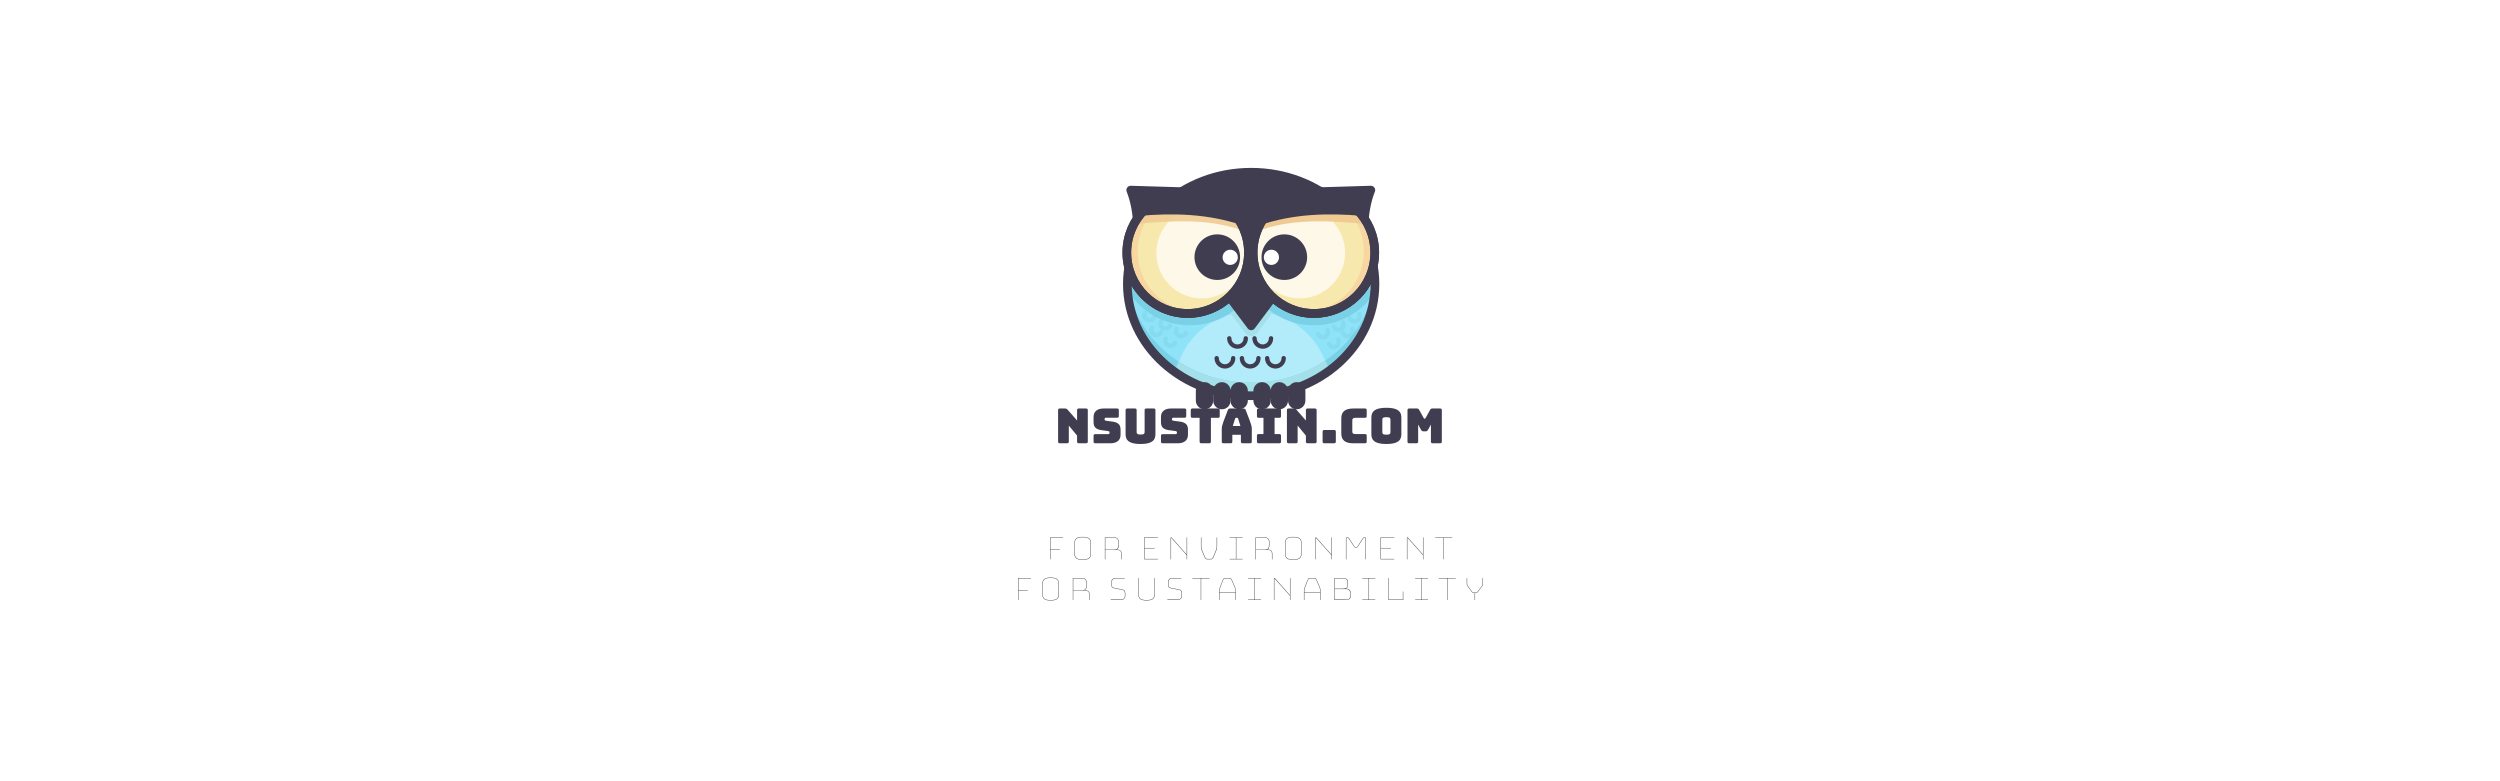 <?xml version="1.0" encoding="utf-8"?>
<svg viewBox="0 0 1920 600" style="enable-background:new 0 0 1000 1000;" xmlns="http://www.w3.org/2000/svg">
  <defs>
    <style type="text/css">
	.st0{opacity:0.7;fill:#FFFFFF;}
	.st1{fill:#413D51;}
	.st2{fill:#8FE3F9;}
	.st3{fill:#B2EBF9;}
	.st4{fill:#A4E0EA;}
	.st5{fill:#7AD1E5;}
	.st6{fill:none;stroke:#413D51;stroke-width:16;stroke-linecap:round;stroke-linejoin:round;stroke-miterlimit:10;}
	.st7{fill:#F7E8AD;}
	.st8{fill:#F7D6A1;}
	.st9{fill:#EFCA92;}
	.st10{fill:#FFFFFF;}
	.st11{opacity:0.89;fill:#EFCA92;}
	.st12{fill:none;stroke:#413D51;stroke-width:8;stroke-linecap:round;stroke-linejoin:round;stroke-miterlimit:10;}
	.st13{opacity:0.31;fill:none;stroke:#72C8D6;stroke-width:8;stroke-linecap:round;stroke-linejoin:round;stroke-miterlimit:10;}
</style>
  </defs>
  <rect class="st0" width="1920" height="600" style="opacity: 1;"/>
  <g transform="matrix(0.417, 0, 0, 0.417, 751.639, 14.811)" style="">
    <ellipse id="XMLID_2_" class="st2" cx="501.8" cy="487.5" rx="228" ry="205.8"/>
    <ellipse id="XMLID_188_" class="st2" cx="501.8" cy="487.5" rx="228" ry="205.8"/>
    <path id="XMLID_193_" class="st3" d="M507.8,689.3c52.1,0,100.1-15.3,138.5-41l-10.5-24.7c-22-51.9-74.2-85.8-132.1-85.8l0,0 c-57.9,0-110.1,33.9-132.1,85.8l-8.6,20.4C402.3,672.3,452.8,689.3,507.8,689.3z"/>
    <path id="XMLID_189_" class="st4" d="M501.7,470.3l-43.6,64l32.9,43.8c5.4,7.2,16.3,7.2,21.7,0l32.6-43.8L501.7,470.3z"/>
    <path id="XMLID_192_" class="st5" d="M501.8,669.3c-121.5,0-220.7-85.7-227.6-193.8c-0.3,4-0.4,8-0.4,12 c0,113.6,102.1,205.8,228,205.8s228-92.1,228-205.8c0-4-0.1-8-0.4-12C722.5,583.6,623.2,669.3,501.8,669.3z"/>
    <path id="XMLID_76_" class="st4" d="M638.6,628.1c-38.1,25.8-85.5,41.2-136.8,41.2c-50,0-96.2-14.5-133.7-39.1l-5,12.3 c39.4,29.2,89.8,46.8,144.8,46.8c49.7,0,95.7-14.4,133.2-38.8c1.8-1.2,3.5-2.5,5.3-3.8L638.6,628.1z"/>
    <path id="XMLID_186_" class="st5" d="M268.2,488.2c6.4,13.1,15,25.3,25.8,36.2c52.3,52.3,137.2,52.3,189.5,0 c43.8-43.8,50.9-110.3,21.5-161.5"/>
    <path id="XMLID_185_" class="st5" d="M729,503.8c-24,36.1-65,59.8-111.6,59.8c-74,0-134-60-134-134c0-33,11.9-63.2,31.7-86.6"/>
    <ellipse id="XMLID_75_" class="st6" cx="501.8" cy="487.5" rx="228" ry="205.8"/>
    <polygon id="XMLID_74_" class="st1" points="501.7,442.3 458.1,506.3 501.9,564.6 545.4,506.3 &#9;"/>
    <polygon id="XMLID_73_" class="st6" points="501.7,442.3 458.1,506.3 501.9,564.6 545.4,506.3 &#9;"/>
    <path id="XMLID_72_" class="st1" d="M600.7,303.9c-30-14-64.1-21.9-100-21.9s-70,7.9-100,21.9v140.1h200V303.9z"/>
    <g id="XMLID_58_">
      <path id="XMLID_71_" class="st1" d="M613.5,317.9l108.7-3.3c-15.7,39.3-17.8,98.4-4.1,163c-17.4,36.8-54.4,62.9-97.9,64.2l0,0 c-61.8,1.9-113.5-46.7-115.3-108.6l0,0C503,371.4,551.6,319.8,613.5,317.9z"/>
      <path id="XMLID_70_" class="st6" d="M613.5,317.9l108.7-3.3c-15.7,39.3-17.8,98.4-4.1,163c-17.4,36.8-54.4,62.9-97.9,64.2l0,0 c-61.8,1.9-113.5-46.7-115.3-108.6l0,0C503,371.4,551.6,319.8,613.5,317.9z"/>
      <circle id="XMLID_69_" class="st7" cx="617.4" cy="429.7" r="112"/>
      <circle id="XMLID_5_" class="st7" cx="617.4" cy="429.7" r="112"/>
      <path id="XMLID_86_" class="st8" d="M696.6,350.5c-21.5-21.5-49.7-32.4-77.9-32.8c21.2,4.1,41.5,14.3,57.9,30.8 c43.7,43.7,43.7,114.6,0,158.4c-22.2,22.2-51.4,33.1-80.4,32.8c35.3,6.8,73.1-3.5,100.4-30.8C740.3,465.1,740.3,394.2,696.6,350.5 z"/>
      <ellipse id="XMLID_3_" transform="matrix(0.707 -0.707 0.707 0.707 -130.825 543.544)" class="st0" cx="590.7" cy="429.7" rx="84" ry="84.6"/>
      <path id="XMLID_12_" class="st9" d="M711.4,376.6c-3.1-4-9.1-15-12.8-18.7c-44-43.4-114.9-43-158.3,1.1 c-8.6,8.7-15.5,18.5-20.6,29C581.4,366.3,649,371.5,711.4,376.6z"/>
      <circle id="XMLID_68_" class="st6" cx="617.4" cy="429.7" r="112"/>
      <circle id="XMLID_67_" class="st6" cx="617.4" cy="429.7" r="112"/>
      <path id="XMLID_66_" class="st1" d="M706.7,362.1c-3.1-4-6.4-7.9-10.1-11.6c-43.7-43.7-114.6-43.7-158.4,0 c-8.7,8.7-15.6,18.4-20.8,28.8C579.4,358.1,644.3,356.5,706.7,362.1z"/>
      <circle id="XMLID_57_" class="st1" cx="562.9" cy="438.1" r="42"/>
      <circle id="XMLID_56_" class="st10" cx="539.1" cy="438.4" r="14"/>
    </g>
    <g id="XMLID_26_">
      <path id="XMLID_89_" class="st1" d="M388.8,317.9L280,314.6c15.7,39.3,17.8,98.4,4.1,163c17.4,36.8,54.4,62.9,97.9,64.2l0,0 c61.8,1.9,113.5-46.7,115.3-108.6l0,0C499.2,371.4,450.6,319.8,388.8,317.9z"/>
      <path id="XMLID_88_" class="st6" d="M388.8,317.9L280,314.6c15.7,39.3,17.8,98.4,4.1,163c17.4,36.8,54.4,62.9,97.9,64.2l0,0 c61.8,1.9,113.5-46.7,115.3-108.6l0,0C499.2,371.4,450.6,319.8,388.8,317.9z"/>
      <circle id="XMLID_87_" class="st7" cx="384.8" cy="429.7" r="112"/>
      <circle id="XMLID_84_" class="st7" cx="384.8" cy="429.7" r="112"/>
      <path id="XMLID_65_" class="st8" d="M305.6,350.5c21.5-21.5,49.7-32.4,77.9-32.8c-21.2,4.1-41.5,14.3-57.9,30.8 c-43.7,43.7-43.7,114.6,0,158.4c22.2,22.2,51.4,33.1,80.4,32.8c-35.3,6.8-73.1-3.5-100.4-30.8 C261.9,465.1,261.9,394.2,305.6,350.5z"/>
      <ellipse id="XMLID_64_" transform="matrix(0.707 -0.707 0.707 0.707 -183.302 416.852)" class="st0" cx="411.5" cy="429.7" rx="84.6" ry="84"/>
      <path id="XMLID_63_" class="st11" d="M290.9,376.6c3.1-4,9.1-15,12.8-18.7c44-43.4,114.9-43,158.3,1.1c8.6,8.7,15.5,18.5,20.6,29 C420.8,366.3,353.2,371.5,290.9,376.6z"/>
      <circle id="XMLID_62_" class="st6" cx="384.8" cy="429.7" r="112"/>
      <circle id="XMLID_61_" class="st6" cx="384.8" cy="429.7" r="112"/>
      <path id="XMLID_60_" class="st1" d="M295.6,362.1c3.1-4,6.4-7.9,10.1-11.6c43.7-43.7,114.6-43.7,158.4,0 c8.7,8.7,15.6,18.4,20.8,28.8C422.9,358.1,357.9,356.5,295.6,362.1z"/>
      <circle id="XMLID_59_" class="st1" cx="439.4" cy="438.1" r="42"/>
      <circle id="XMLID_37_" class="st10" cx="463.2" cy="438.4" r="14"/>
    </g>
    <path id="XMLID_19_" class="st1" d="M447.9,718.3L447.9,718.3c-8.8,0-16-7.2-16-16v-18c0-8.8,7.2-16,16-16h0c8.8,0,16,7.2,16,16v18 C463.9,711.1,456.8,718.3,447.9,718.3z"/>
    <path id="XMLID_17_" class="st1" d="M415.9,718.3L415.9,718.3c-8.8,0-16-7.2-16-16v-18c0-8.8,7.2-16,16-16h0c8.8,0,16,7.2,16,16v18 C431.9,711.1,424.8,718.3,415.9,718.3z"/>
    <path id="XMLID_16_" class="st1" d="M479.7,718.3L479.7,718.3c-8.8,0-16-7.2-16-16v-18c0-8.8,7.2-16,16-16h0c8.8,0,16,7.2,16,16v18 C495.7,711.1,488.5,718.3,479.7,718.3z"/>
    <path id="XMLID_15_" class="st1" d="M521.9,718.3L521.9,718.3c-8.8,0-16-7.2-16-16v-18c0-8.8,7.2-16,16-16h0c8.8,0,16,7.2,16,16v18 C537.9,711.1,530.7,718.3,521.9,718.3z"/>
    <path id="XMLID_14_" class="st1" d="M553.7,718.3L553.7,718.3c-8.8,0-16-7.2-16-16v-18c0-8.8,7.2-16,16-16h0c8.8,0,16,7.2,16,16v18 C569.7,711.1,562.5,718.3,553.7,718.3z"/>
    <path id="XMLID_13_" class="st1" d="M585.7,718.3L585.7,718.3c-8.8,0-16-7.2-16-16v-18c0-8.8,7.2-16,16-16h0c8.8,0,16,7.2,16,16v18 C601.7,711.1,594.5,718.3,585.7,718.3z"/>
    <path id="XMLID_11_" class="st12" d="M491.9,587.6c0,8.4-6.8,15.2-15.2,15.2c-8.4,0-15.2-6.8-15.2-15.2"/>
    <path id="XMLID_9_" class="st12" d="M538.4,587.6c0,8.4-6.8,15.2-15.2,15.2c-8.4,0-15.2-6.8-15.2-15.2"/>
    <path id="XMLID_10_" class="st13" d="M323,548.8c-2.2,4.7-7.7,6.8-12.5,4.6s-6.8-7.7-4.6-12.5"/>
    <path id="XMLID_1_" class="st13" d="M352.8,564.3c-2.2,4.7-7.7,6.8-12.5,4.6c-4.7-2.2-6.8-7.7-4.6-12.5"/>
    <path id="XMLID_78_" class="st13" d="M335.5,576.2c-2.2,4.7-7.7,6.8-12.5,4.6c-4.7-2.2-6.8-7.7-4.6-12.5"/>
    <path id="XMLID_77_" class="st13" d="M361.7,596.1c-2.2,4.7-7.7,6.8-12.5,4.6c-4.7-2.2-6.8-7.7-4.6-12.5"/>
    <path id="XMLID_79_" class="st13" d="M381.7,578.1c-2.2,4.7-7.7,6.8-12.5,4.6c-4.7-2.2-6.8-7.7-4.6-12.5"/>
    <path id="XMLID_85_" class="st13" d="M683.7,550.8c2.2,4.7,7.7,6.8,12.5,4.6s6.8-7.7,4.6-12.5"/>
    <path id="XMLID_83_" class="st13" d="M654,566.3c2.2,4.7,7.7,6.8,12.5,4.6c4.7-2.2,6.8-7.7,4.6-12.5"/>
    <path id="XMLID_82_" class="st13" d="M671.2,578.2c2.2,4.7,7.7,6.8,12.5,4.6c4.7-2.2,6.8-7.7,4.6-12.5"/>
    <path id="XMLID_81_" class="st13" d="M645.1,598.1c2.2,4.7,7.7,6.8,12.5,4.6c4.7-2.2,6.8-7.7,4.6-12.5"/>
    <path id="XMLID_80_" class="st13" d="M625.1,580.1c2.2,4.7,7.7,6.8,12.5,4.6c4.7-2.2,6.8-7.7,4.6-12.5"/>
    <path id="XMLID_8_" class="st12" d="M468.7,624.1c0,8.4-6.8,15.2-15.2,15.2c-8.4,0-15.2-6.8-15.2-15.2"/>
    <path id="XMLID_7_" class="st12" d="M515.2,624.1c0,8.4-6.8,15.2-15.2,15.2s-15.2-6.8-15.2-15.2"/>
    <path id="XMLID_6_" class="st12" d="M561.7,624.1c0,8.4-6.8,15.2-15.2,15.2c-8.4,0-15.2-6.8-15.2-15.2"/>
  </g>
  <path d="M 819.517 340.436 L 813.952 340.436 Q 813.247 340.436 812.931 340.121 Q 812.616 339.805 812.616 339.1 L 812.616 315.06 Q 812.616 314.355 812.931 314.039 Q 813.247 313.724 813.952 313.724 L 817.81 313.724 Q 818.515 313.724 819.016 313.947 Q 819.517 314.169 819.999 314.726 L 827.196 322.962 L 827.196 315.06 Q 827.196 314.355 827.512 314.039 Q 827.827 313.724 828.532 313.724 L 834.097 313.724 Q 834.802 313.724 835.117 314.039 Q 835.432 314.355 835.432 315.06 L 835.432 339.1 Q 835.432 339.805 835.117 340.121 Q 834.802 340.436 834.097 340.436 L 828.532 340.436 Q 827.827 340.436 827.512 340.121 Q 827.196 339.805 827.196 339.1 L 827.196 334.537 L 820.852 326.857 L 820.852 339.1 Q 820.852 339.805 820.537 340.121 Q 820.221 340.436 819.517 340.436 Z" style="fill: rgb(65, 61, 81); white-space: pre;"/>
  <path d="M 852.914 340.436 L 841.19 340.436 Q 840.485 340.436 840.17 340.121 Q 839.854 339.805 839.854 339.1 L 839.854 334.76 Q 839.854 334.055 840.17 333.739 Q 840.485 333.424 841.19 333.424 L 851.17 333.424 Q 851.652 333.424 851.893 333.109 Q 852.134 332.793 852.134 332.348 Q 852.134 331.718 851.893 331.421 Q 851.652 331.124 851.17 331.087 L 845.605 330.308 Q 843.008 329.937 841.431 328.601 Q 839.854 327.266 839.854 324.149 L 839.854 320.254 Q 839.854 317.1 841.895 315.412 Q 843.935 313.724 847.534 313.724 L 857.922 313.724 Q 858.627 313.724 858.942 314.039 Q 859.258 314.355 859.258 315.06 L 859.258 319.475 Q 859.258 320.179 858.942 320.495 Q 858.627 320.81 857.922 320.81 L 849.278 320.81 Q 848.795 320.81 848.536 321.125 Q 848.276 321.441 848.276 321.923 Q 848.276 322.405 848.536 322.739 Q 848.795 323.073 849.278 323.11 L 854.806 323.852 Q 857.403 324.223 858.998 325.559 Q 860.593 326.895 860.593 330.011 L 860.593 333.906 Q 860.593 337.06 858.534 338.748 Q 856.475 340.436 852.914 340.436 Z" style="fill: rgb(65, 61, 81); white-space: pre;"/>
  <path d="M 887.374 333.424 Q 887.374 335.131 886.873 336.522 Q 886.372 337.913 885.092 338.896 Q 883.812 339.88 881.586 340.436 Q 879.36 340.993 875.91 340.993 Q 872.46 340.993 870.234 340.436 Q 868.008 339.88 866.728 338.896 Q 865.448 337.913 864.947 336.522 Q 864.446 335.131 864.446 333.424 L 864.446 315.06 Q 864.446 314.355 864.761 314.039 Q 865.077 313.724 865.782 313.724 L 871.606 313.724 Q 872.311 313.724 872.627 314.039 Q 872.942 314.355 872.942 315.06 L 872.942 331.977 Q 872.942 332.719 873.498 333.22 Q 874.055 333.721 875.984 333.721 Q 877.95 333.721 878.507 333.22 Q 879.063 332.719 879.063 331.977 L 879.063 315.06 Q 879.063 314.355 879.379 314.039 Q 879.694 313.724 880.399 313.724 L 886.038 313.724 Q 886.743 313.724 887.059 314.039 Q 887.374 314.355 887.374 315.06 Z" style="fill: rgb(65, 61, 81); white-space: pre;"/>
  <path d="M 904.679 340.436 L 892.956 340.436 Q 892.251 340.436 891.935 340.121 Q 891.62 339.805 891.62 339.1 L 891.62 334.76 Q 891.62 334.055 891.935 333.739 Q 892.251 333.424 892.956 333.424 L 902.936 333.424 Q 903.418 333.424 903.659 333.109 Q 903.9 332.793 903.9 332.348 Q 903.9 331.718 903.659 331.421 Q 903.418 331.124 902.936 331.087 L 897.371 330.308 Q 894.774 329.937 893.197 328.601 Q 891.62 327.266 891.62 324.149 L 891.62 320.254 Q 891.62 317.1 893.661 315.412 Q 895.701 313.724 899.3 313.724 L 909.688 313.724 Q 910.393 313.724 910.708 314.039 Q 911.023 314.355 911.023 315.06 L 911.023 319.475 Q 911.023 320.179 910.708 320.495 Q 910.393 320.81 909.688 320.81 L 901.043 320.81 Q 900.561 320.81 900.301 321.125 Q 900.042 321.441 900.042 321.923 Q 900.042 322.405 900.301 322.739 Q 900.561 323.073 901.043 323.11 L 906.571 323.852 Q 909.168 324.223 910.764 325.559 Q 912.359 326.895 912.359 330.011 L 912.359 333.906 Q 912.359 337.06 910.3 338.748 Q 908.241 340.436 904.679 340.436 Z" style="fill: rgb(65, 61, 81); white-space: pre;"/>
  <path d="M 928.636 340.436 L 922.626 340.436 Q 921.921 340.436 921.606 340.121 Q 921.29 339.805 921.29 339.1 L 921.29 320.884 L 915.837 320.884 Q 915.132 320.884 914.816 320.569 Q 914.501 320.254 914.501 319.549 L 914.501 315.06 Q 914.501 314.355 914.816 314.039 Q 915.132 313.724 915.837 313.724 L 935.425 313.724 Q 936.13 313.724 936.446 314.039 Q 936.761 314.355 936.761 315.06 L 936.761 319.549 Q 936.761 320.254 936.446 320.569 Q 936.13 320.884 935.425 320.884 L 929.972 320.884 L 929.972 339.1 Q 929.972 339.805 929.656 340.121 Q 929.341 340.436 928.636 340.436 Z" style="fill: rgb(65, 61, 81); white-space: pre;"/>
  <path d="M 948.549 321.515 L 946.805 327.154 L 952.63 327.154 L 950.886 321.515 Q 950.738 321.181 950.571 321.033 Q 950.404 320.884 950.181 320.884 L 949.254 320.884 Q 949.031 320.884 948.864 321.033 Q 948.697 321.181 948.549 321.515 Z M 946.434 339.1 Q 946.434 339.805 946.119 340.121 Q 945.804 340.436 945.099 340.436 L 939.645 340.436 Q 938.94 340.436 938.625 340.121 Q 938.309 339.805 938.309 339.1 L 938.309 329.306 Q 938.309 328.193 938.662 326.746 Q 939.014 325.299 939.756 323.37 L 942.984 314.948 Q 943.207 314.318 943.67 314.021 Q 944.134 313.724 944.876 313.724 L 954.856 313.724 Q 955.561 313.724 956.025 314.021 Q 956.488 314.318 956.711 314.948 L 959.939 323.37 Q 960.681 325.299 961.033 326.746 Q 961.386 328.193 961.386 329.306 L 961.386 339.1 Q 961.386 339.805 961.07 340.121 Q 960.755 340.436 960.05 340.436 L 954.448 340.436 Q 953.706 340.436 953.353 340.121 Q 953.001 339.805 953.001 339.1 L 953.001 333.906 L 946.434 333.906 Z" style="fill: rgb(65, 61, 81); white-space: pre;"/>
  <path d="M 966.67 340.436 Q 965.966 340.436 965.65 340.121 Q 965.335 339.805 965.335 339.1 L 965.335 334.686 Q 965.335 333.981 965.65 333.665 Q 965.966 333.35 966.67 333.35 L 970.343 333.35 L 970.343 320.884 L 966.67 320.884 Q 965.966 320.884 965.65 320.569 Q 965.335 320.254 965.335 319.549 L 965.335 315.06 Q 965.335 314.355 965.65 314.039 Q 965.966 313.724 966.67 313.724 L 982.475 313.724 Q 983.18 313.724 983.495 314.039 Q 983.811 314.355 983.811 315.06 L 983.811 319.549 Q 983.811 320.254 983.495 320.569 Q 983.18 320.884 982.475 320.884 L 978.876 320.884 L 978.876 333.35 L 982.475 333.35 Q 983.18 333.35 983.495 333.665 Q 983.811 333.981 983.811 334.686 L 983.811 339.1 Q 983.811 339.805 983.495 340.121 Q 983.18 340.436 982.475 340.436 Z" style="fill: rgb(65, 61, 81); white-space: pre;"/>
  <path d="M 995.251 340.436 L 989.686 340.436 Q 988.981 340.436 988.666 340.121 Q 988.35 339.805 988.35 339.1 L 988.35 315.06 Q 988.35 314.355 988.666 314.039 Q 988.981 313.724 989.686 313.724 L 993.544 313.724 Q 994.249 313.724 994.75 313.947 Q 995.251 314.169 995.733 314.726 L 1002.931 322.962 L 1002.931 315.06 Q 1002.931 314.355 1003.246 314.039 Q 1003.561 313.724 1004.266 313.724 L 1009.831 313.724 Q 1010.536 313.724 1010.851 314.039 Q 1011.167 314.355 1011.167 315.06 L 1011.167 339.1 Q 1011.167 339.805 1010.851 340.121 Q 1010.536 340.436 1009.831 340.436 L 1004.266 340.436 Q 1003.561 340.436 1003.246 340.121 Q 1002.931 339.805 1002.931 339.1 L 1002.931 334.537 L 996.587 326.857 L 996.587 339.1 Q 996.587 339.805 996.271 340.121 Q 995.956 340.436 995.251 340.436 Z" style="fill: rgb(65, 61, 81); white-space: pre;"/>
  <path d="M 1024.583 340.436 L 1017.088 340.436 Q 1016.383 340.436 1016.068 340.121 Q 1015.753 339.805 1015.753 339.1 L 1015.753 331.569 Q 1015.753 330.864 1016.068 330.549 Q 1016.383 330.234 1017.088 330.234 L 1024.583 330.234 Q 1025.287 330.234 1025.603 330.549 Q 1025.918 330.864 1025.918 331.569 L 1025.918 339.1 Q 1025.918 339.805 1025.603 340.121 Q 1025.287 340.436 1024.583 340.436 Z" style="fill: rgb(65, 61, 81); white-space: pre;"/>
  <path d="M 1048.293 340.436 L 1039.241 340.436 Q 1034.603 340.436 1032.359 338.581 Q 1030.114 336.726 1030.114 332.868 L 1030.114 321.33 Q 1030.114 317.471 1032.359 315.598 Q 1034.603 313.724 1039.241 313.724 L 1048.293 313.724 Q 1048.998 313.724 1049.313 314.039 Q 1049.629 314.355 1049.629 315.06 L 1049.629 319.549 Q 1049.629 320.254 1049.313 320.569 Q 1048.998 320.884 1048.293 320.884 L 1040.836 320.884 Q 1039.686 320.884 1039.129 321.348 Q 1038.573 321.812 1038.573 322.739 L 1038.573 331.569 Q 1038.573 332.497 1039.129 332.923 Q 1039.686 333.35 1040.836 333.35 L 1048.293 333.35 Q 1048.998 333.35 1049.313 333.665 Q 1049.629 333.981 1049.629 334.686 L 1049.629 339.1 Q 1049.629 339.805 1049.313 340.121 Q 1048.998 340.436 1048.293 340.436 Z" style="fill: rgb(65, 61, 81); white-space: pre;"/>
  <path d="M 1076.247 333.424 Q 1076.247 335.131 1075.746 336.522 Q 1075.245 337.913 1073.965 338.896 Q 1072.685 339.88 1070.441 340.436 Q 1068.196 340.993 1064.746 340.993 Q 1061.296 340.993 1059.033 340.436 Q 1056.769 339.88 1055.489 338.896 Q 1054.21 337.913 1053.709 336.522 Q 1053.208 335.131 1053.208 333.424 L 1053.208 320.773 Q 1053.208 319.066 1053.709 317.675 Q 1054.21 316.284 1055.489 315.282 Q 1056.769 314.281 1059.033 313.724 Q 1061.296 313.168 1064.746 313.168 Q 1068.196 313.168 1070.441 313.724 Q 1072.685 314.281 1073.965 315.282 Q 1075.245 316.284 1075.746 317.675 Q 1076.247 319.066 1076.247 320.773 Z M 1061.63 332.089 Q 1061.63 332.831 1062.186 333.331 Q 1062.743 333.832 1064.746 333.832 Q 1066.749 333.832 1067.306 333.331 Q 1067.862 332.831 1067.862 332.089 L 1067.862 322.109 Q 1067.862 321.404 1067.306 320.903 Q 1066.749 320.402 1064.746 320.402 Q 1062.743 320.402 1062.186 320.903 Q 1061.63 321.404 1061.63 322.109 Z" style="fill: rgb(65, 61, 81); white-space: pre;"/>
  <path d="M 1087.808 340.436 L 1082.28 340.436 Q 1081.575 340.436 1081.259 340.121 Q 1080.944 339.805 1080.944 339.1 L 1080.944 315.06 Q 1080.944 314.355 1081.259 314.039 Q 1081.575 313.724 1082.28 313.724 L 1088.253 313.724 Q 1088.846 313.724 1089.236 313.984 Q 1089.625 314.243 1089.959 314.837 L 1093.298 320.884 Q 1093.484 321.218 1093.614 321.367 Q 1093.744 321.515 1093.966 321.515 L 1094.3 321.515 Q 1094.523 321.515 1094.653 321.367 Q 1094.782 321.218 1094.968 320.884 L 1098.27 314.837 Q 1098.604 314.243 1098.993 313.984 Q 1099.383 313.724 1099.976 313.724 L 1105.987 313.724 Q 1106.691 313.724 1107.007 314.039 Q 1107.322 314.355 1107.322 315.06 L 1107.322 339.1 Q 1107.322 339.805 1107.007 340.121 Q 1106.691 340.436 1105.987 340.436 L 1100.273 340.436 Q 1099.568 340.436 1099.253 340.121 Q 1098.938 339.805 1098.938 339.1 L 1098.938 326.041 L 1096.749 330.085 Q 1096.415 330.716 1095.951 330.994 Q 1095.487 331.272 1094.782 331.272 L 1093.298 331.272 Q 1092.593 331.272 1092.13 330.994 Q 1091.666 330.716 1091.332 330.085 L 1089.143 326.041 L 1089.143 339.1 Q 1089.143 339.805 1088.828 340.121 Q 1088.512 340.436 1087.808 340.436 Z" style="fill: rgb(65, 61, 81); white-space: pre;"/>
  <path d="M 806.491 429.549 L 806.491 412.701 L 816.444 412.701 L 816.444 413.013 L 806.803 413.013 L 806.803 421.936 L 813.917 421.936 L 813.917 422.248 L 806.803 422.248 L 806.803 429.549 Z" style="fill: rgb(51, 51, 51); white-space: pre;"/>
  <path d="M 837.831 425.743 Q 837.831 427.615 836.489 428.785 Q 835.148 429.955 831.497 429.955 Q 827.847 429.955 826.536 428.785 Q 825.226 427.615 825.226 425.743 L 825.226 416.539 Q 825.226 414.667 826.536 413.497 Q 827.847 412.327 831.497 412.327 Q 835.148 412.327 836.489 413.497 Q 837.831 414.667 837.831 416.539 Z M 825.538 425.743 Q 825.538 427.49 826.786 428.566 Q 828.034 429.643 831.497 429.643 Q 834.96 429.643 836.24 428.566 Q 837.519 427.49 837.519 425.743 L 837.519 416.539 Q 837.519 414.791 836.24 413.715 Q 834.96 412.639 831.497 412.639 Q 828.034 412.639 826.786 413.715 Q 825.538 414.791 825.538 416.539 Z" style="fill: rgb(51, 51, 51); white-space: pre;"/>
  <path d="M 855.667 413.013 L 848.866 413.013 L 848.866 422.03 L 855.667 422.03 Q 857.602 422.03 858.257 421.094 Q 858.912 420.158 858.912 418.442 L 858.912 416.258 Q 858.912 414.823 858.116 413.918 Q 857.321 413.013 855.667 413.013 Z M 848.866 429.549 L 848.554 429.549 L 848.554 412.701 L 855.667 412.701 Q 857.477 412.701 858.35 413.715 Q 859.224 414.729 859.224 416.258 L 859.224 418.411 Q 859.224 419.846 858.85 420.766 Q 858.475 421.687 857.352 422.03 L 857.695 422.03 Q 859.598 422.03 860.534 422.888 Q 861.47 423.746 861.47 425.368 L 861.47 429.549 L 861.158 429.549 L 861.158 425.368 Q 861.158 423.839 860.316 423.075 Q 859.474 422.311 857.695 422.311 L 848.866 422.311 Z" style="fill: rgb(51, 51, 51); white-space: pre;"/>
  <path d="M 889.287 429.237 L 889.287 429.549 L 878.772 429.549 L 878.772 412.701 L 889.287 412.701 L 889.287 413.013 L 879.084 413.013 L 879.084 420.844 L 886.76 420.844 L 886.76 421.156 L 879.084 421.156 L 879.084 429.237 Z" style="fill: rgb(51, 51, 51); white-space: pre;"/>
  <path d="M 899.896 412.951 L 911.378 425.867 L 911.378 412.701 L 911.69 412.701 L 911.69 429.549 L 911.378 429.549 L 911.378 426.335 L 899.584 413.107 Q 899.553 413.075 899.506 413.044 Q 899.459 413.013 899.428 413.013 Q 899.397 413.013 899.381 413.044 Q 899.366 413.075 899.366 413.107 L 899.366 429.549 L 899.054 429.549 L 899.054 413.044 Q 899.054 412.857 899.179 412.763 Q 899.303 412.67 899.428 412.67 Q 899.553 412.67 899.647 412.732 Q 899.74 412.795 899.896 412.951 Z" style="fill: rgb(51, 51, 51); white-space: pre;"/>
  <path d="M 922.32 412.701 L 922.632 412.701 L 922.632 419.44 Q 922.632 420.251 922.757 420.985 Q 922.881 421.718 923.131 422.342 L 925.19 427.334 Q 925.502 428.145 925.892 428.691 Q 926.282 429.237 927.156 429.237 L 929.901 429.237 Q 930.775 429.237 931.165 428.691 Q 931.555 428.145 931.867 427.334 L 933.926 422.342 Q 934.176 421.718 934.301 420.985 Q 934.425 420.251 934.425 419.44 L 934.425 412.701 L 934.737 412.701 L 934.737 419.44 Q 934.737 420.314 934.628 421.047 Q 934.519 421.78 934.238 422.467 L 932.179 427.459 Q 931.805 428.363 931.337 428.956 Q 930.869 429.549 929.901 429.549 L 927.156 429.549 Q 926.189 429.549 925.721 428.956 Q 925.253 428.363 924.878 427.459 L 922.819 422.467 Q 922.538 421.78 922.429 421.047 Q 922.32 420.314 922.32 419.44 Z" style="fill: rgb(51, 51, 51); white-space: pre;"/>
  <path d="M 954.258 429.549 L 944.337 429.549 L 944.337 429.237 L 949.173 429.237 L 949.173 413.013 L 944.337 413.013 L 944.337 412.701 L 954.258 412.701 L 954.258 413.013 L 949.485 413.013 L 949.485 429.237 L 954.258 429.237 Z" style="fill: rgb(51, 51, 51); white-space: pre;"/>
  <path d="M 971.37 413.013 L 964.569 413.013 L 964.569 422.03 L 971.37 422.03 Q 973.305 422.03 973.96 421.094 Q 974.615 420.158 974.615 418.442 L 974.615 416.258 Q 974.615 414.823 973.82 413.918 Q 973.024 413.013 971.37 413.013 Z M 964.569 429.549 L 964.257 429.549 L 964.257 412.701 L 971.37 412.701 Q 973.18 412.701 974.054 413.715 Q 974.927 414.729 974.927 416.258 L 974.927 418.411 Q 974.927 419.846 974.553 420.766 Q 974.178 421.687 973.055 422.03 L 973.398 422.03 Q 975.302 422.03 976.238 422.888 Q 977.174 423.746 977.174 425.368 L 977.174 429.549 L 976.862 429.549 L 976.862 425.368 Q 976.862 423.839 976.019 423.075 Q 975.177 422.311 973.398 422.311 L 964.569 422.311 Z" style="fill: rgb(51, 51, 51); white-space: pre;"/>
  <path d="M 999.534 425.743 Q 999.534 427.615 998.192 428.785 Q 996.851 429.955 993.2 429.955 Q 989.55 429.955 988.24 428.785 Q 986.929 427.615 986.929 425.743 L 986.929 416.539 Q 986.929 414.667 988.24 413.497 Q 989.55 412.327 993.2 412.327 Q 996.851 412.327 998.192 413.497 Q 999.534 414.667 999.534 416.539 Z M 987.241 425.743 Q 987.241 427.49 988.489 428.566 Q 989.737 429.643 993.2 429.643 Q 996.664 429.643 997.943 428.566 Q 999.222 427.49 999.222 425.743 L 999.222 416.539 Q 999.222 414.791 997.943 413.715 Q 996.664 412.639 993.2 412.639 Q 989.737 412.639 988.489 413.715 Q 987.241 414.791 987.241 416.539 Z" style="fill: rgb(51, 51, 51); white-space: pre;"/>
  <path d="M 1011.006 412.951 L 1022.487 425.867 L 1022.487 412.701 L 1022.799 412.701 L 1022.799 429.549 L 1022.487 429.549 L 1022.487 426.335 L 1010.694 413.107 Q 1010.662 413.075 1010.616 413.044 Q 1010.569 413.013 1010.538 413.013 Q 1010.506 413.013 1010.491 413.044 Q 1010.475 413.075 1010.475 413.107 L 1010.475 429.549 L 1010.163 429.549 L 1010.163 413.044 Q 1010.163 412.857 1010.288 412.763 Q 1010.413 412.67 1010.538 412.67 Q 1010.662 412.67 1010.756 412.732 Q 1010.85 412.795 1011.006 412.951 Z" style="fill: rgb(51, 51, 51); white-space: pre;"/>
  <path d="M 1041.354 420.345 Q 1041.916 420.345 1042.165 420.095 Q 1042.415 419.846 1042.945 419.035 L 1046.752 413.231 Q 1046.939 412.919 1047.173 412.81 Q 1047.407 412.701 1047.656 412.701 L 1048.187 412.701 Q 1048.624 412.701 1048.826 412.935 Q 1049.029 413.169 1049.029 413.668 L 1049.029 429.549 L 1048.717 429.549 L 1048.717 413.668 Q 1048.717 413.419 1048.608 413.216 Q 1048.499 413.013 1048.187 413.013 L 1047.719 413.013 Q 1047.5 413.013 1047.344 413.075 Q 1047.188 413.138 1047.001 413.45 L 1043.195 419.191 Q 1042.633 420.033 1042.337 420.345 Q 1042.04 420.657 1041.354 420.657 Q 1040.668 420.657 1040.371 420.345 Q 1040.075 420.033 1039.513 419.191 L 1035.707 413.45 Q 1035.52 413.138 1035.348 413.075 Q 1035.176 413.013 1034.958 413.013 L 1034.49 413.013 Q 1034.178 413.013 1034.084 413.216 Q 1033.991 413.419 1033.991 413.668 L 1033.991 429.549 L 1033.679 429.549 L 1033.679 413.668 Q 1033.679 413.169 1033.882 412.935 Q 1034.084 412.701 1034.49 412.701 L 1035.02 412.701 Q 1035.27 412.701 1035.52 412.81 Q 1035.769 412.919 1035.956 413.231 L 1039.763 419.035 Q 1040.293 419.846 1040.543 420.095 Q 1040.792 420.345 1041.354 420.345 Z" style="fill: rgb(51, 51, 51); white-space: pre;"/>
  <path d="M 1070.771 429.237 L 1070.771 429.549 L 1060.257 429.549 L 1060.257 412.701 L 1070.771 412.701 L 1070.771 413.013 L 1060.569 413.013 L 1060.569 420.844 L 1068.244 420.844 L 1068.244 421.156 L 1060.569 421.156 L 1060.569 429.237 Z" style="fill: rgb(51, 51, 51); white-space: pre;"/>
  <path d="M 1081.365 412.951 L 1092.847 425.867 L 1092.847 412.701 L 1093.159 412.701 L 1093.159 429.549 L 1092.847 429.549 L 1092.847 426.335 L 1081.053 413.107 Q 1081.022 413.075 1080.975 413.044 Q 1080.928 413.013 1080.897 413.013 Q 1080.866 413.013 1080.85 413.044 Q 1080.835 413.075 1080.835 413.107 L 1080.835 429.549 L 1080.523 429.549 L 1080.523 413.044 Q 1080.523 412.857 1080.647 412.763 Q 1080.772 412.67 1080.897 412.67 Q 1081.022 412.67 1081.115 412.732 Q 1081.209 412.795 1081.365 412.951 Z" style="fill: rgb(51, 51, 51); white-space: pre;"/>
  <path d="M 1108.656 429.549 L 1108.656 413.013 L 1102.26 413.013 L 1102.26 412.701 L 1115.364 412.701 L 1115.364 413.013 L 1108.968 413.013 L 1108.968 429.549 Z" style="fill: rgb(51, 51, 51); white-space: pre;"/>
  <path d="M 781.874 460.78 L 781.874 443.932 L 791.827 443.932 L 791.827 444.244 L 782.186 444.244 L 782.186 453.167 L 789.3 453.167 L 789.3 453.479 L 782.186 453.479 L 782.186 460.78 Z" style="fill: rgb(51, 51, 51); white-space: pre;"/>
  <path d="M 813.214 456.974 Q 813.214 458.846 811.872 460.016 Q 810.53 461.186 806.88 461.186 Q 803.23 461.186 801.919 460.016 Q 800.609 458.846 800.609 456.974 L 800.609 447.77 Q 800.609 445.898 801.919 444.728 Q 803.23 443.558 806.88 443.558 Q 810.53 443.558 811.872 444.728 Q 813.214 445.898 813.214 447.77 Z M 800.921 456.974 Q 800.921 458.721 802.169 459.797 Q 803.417 460.874 806.88 460.874 Q 810.343 460.874 811.622 459.797 Q 812.902 458.721 812.902 456.974 L 812.902 447.77 Q 812.902 446.022 811.622 444.946 Q 810.343 443.87 806.88 443.87 Q 803.417 443.87 802.169 444.946 Q 800.921 446.022 800.921 447.77 Z" style="fill: rgb(51, 51, 51); white-space: pre;"/>
  <path d="M 831.05 444.244 L 824.248 444.244 L 824.248 453.261 L 831.05 453.261 Q 832.984 453.261 833.64 452.325 Q 834.295 451.389 834.295 449.673 L 834.295 447.489 Q 834.295 446.054 833.499 445.149 Q 832.704 444.244 831.05 444.244 Z M 824.248 460.78 L 823.936 460.78 L 823.936 443.932 L 831.05 443.932 Q 832.86 443.932 833.733 444.946 Q 834.607 445.96 834.607 447.489 L 834.607 449.642 Q 834.607 451.077 834.232 451.997 Q 833.858 452.918 832.735 453.261 L 833.078 453.261 Q 834.981 453.261 835.917 454.119 Q 836.853 454.977 836.853 456.599 L 836.853 460.78 L 836.541 460.78 L 836.541 456.599 Q 836.541 455.07 835.699 454.306 Q 834.856 453.542 833.078 453.542 L 824.248 453.542 Z" style="fill: rgb(51, 51, 51); white-space: pre;"/>
  <path d="M 863.702 443.932 L 863.702 444.244 L 856.776 444.244 Q 855.466 444.244 854.686 444.962 Q 853.906 445.679 853.906 446.771 L 853.906 449.33 Q 853.906 450.422 854.342 450.858 Q 854.779 451.295 855.497 451.42 L 862.08 452.762 Q 863.016 452.949 863.624 453.573 Q 864.233 454.197 864.233 455.819 L 864.233 457.629 Q 864.233 459.002 863.297 459.891 Q 862.361 460.78 860.77 460.78 L 853.001 460.78 L 853.001 460.468 L 860.77 460.468 Q 862.205 460.468 863.063 459.672 Q 863.921 458.877 863.921 457.629 L 863.921 455.819 Q 863.921 454.353 863.406 453.807 Q 862.891 453.261 862.018 453.074 L 855.434 451.732 Q 854.623 451.576 854.108 451.092 Q 853.594 450.609 853.594 449.33 L 853.594 446.771 Q 853.594 445.523 854.467 444.728 Q 855.341 443.932 856.776 443.932 Z" style="fill: rgb(51, 51, 51); white-space: pre;"/>
  <path d="M 874.312 443.932 L 874.624 443.932 L 874.624 456.942 Q 874.624 458.69 875.856 459.766 Q 877.088 460.842 880.552 460.842 Q 884.015 460.842 885.263 459.766 Q 886.511 458.69 886.511 456.942 L 886.511 443.932 L 886.823 443.932 L 886.823 456.942 Q 886.823 458.814 885.512 459.984 Q 884.202 461.154 880.552 461.154 Q 876.901 461.154 875.606 459.984 Q 874.312 458.814 874.312 456.942 Z" style="fill: rgb(51, 51, 51); white-space: pre;"/>
  <path d="M 907.249 443.932 L 907.249 444.244 L 900.323 444.244 Q 899.012 444.244 898.232 444.962 Q 897.452 445.679 897.452 446.771 L 897.452 449.33 Q 897.452 450.422 897.889 450.858 Q 898.326 451.295 899.044 451.42 L 905.627 452.762 Q 906.563 452.949 907.171 453.573 Q 907.78 454.197 907.78 455.819 L 907.78 457.629 Q 907.78 459.002 906.844 459.891 Q 905.908 460.78 904.316 460.78 L 896.548 460.78 L 896.548 460.468 L 904.316 460.468 Q 905.752 460.468 906.61 459.672 Q 907.468 458.877 907.468 457.629 L 907.468 455.819 Q 907.468 454.353 906.953 453.807 Q 906.438 453.261 905.564 453.074 L 898.981 451.732 Q 898.17 451.576 897.655 451.092 Q 897.14 450.609 897.14 449.33 L 897.14 446.771 Q 897.14 445.523 898.014 444.728 Q 898.888 443.932 900.323 443.932 Z" style="fill: rgb(51, 51, 51); white-space: pre;"/>
  <path d="M 922.179 460.78 L 922.179 444.244 L 915.783 444.244 L 915.783 443.932 L 928.887 443.932 L 928.887 444.244 L 922.491 444.244 L 922.491 460.78 Z" style="fill: rgb(51, 51, 51); white-space: pre;"/>
  <path d="M 936.624 454.134 L 936.624 455.102 L 948.792 455.102 L 948.792 454.134 Q 948.792 453.292 948.652 452.574 Q 948.512 451.857 948.293 451.233 L 946.14 446.147 Q 945.797 445.336 945.423 444.79 Q 945.048 444.244 944.175 444.244 L 941.117 444.244 Q 940.181 444.244 939.807 444.79 Q 939.432 445.336 939.12 446.116 L 937.124 451.233 Q 936.905 451.857 936.765 452.574 Q 936.624 453.292 936.624 454.134 Z M 948.792 460.78 L 948.792 455.414 L 936.624 455.414 L 936.624 460.78 L 936.312 460.78 L 936.312 454.134 Q 936.312 453.261 936.453 452.528 Q 936.593 451.794 936.843 451.108 L 938.84 445.991 Q 939.183 445.118 939.62 444.525 Q 940.056 443.932 941.117 443.932 L 944.175 443.932 Q 945.204 443.932 945.626 444.525 Q 946.047 445.118 946.421 446.022 L 948.574 451.108 Q 948.824 451.794 948.964 452.528 Q 949.104 453.261 949.104 454.134 L 949.104 460.78 Z" style="fill: rgb(51, 51, 51); white-space: pre;"/>
  <path d="M 968.469 460.78 L 958.548 460.78 L 958.548 460.468 L 963.384 460.468 L 963.384 444.244 L 958.548 444.244 L 958.548 443.932 L 968.469 443.932 L 968.469 444.244 L 963.696 444.244 L 963.696 460.468 L 968.469 460.468 Z" style="fill: rgb(51, 51, 51); white-space: pre;"/>
  <path d="M 979.217 444.182 L 990.698 457.098 L 990.698 443.932 L 991.01 443.932 L 991.01 460.78 L 990.698 460.78 L 990.698 457.566 L 978.905 444.338 Q 978.873 444.306 978.827 444.275 Q 978.78 444.244 978.749 444.244 Q 978.717 444.244 978.702 444.275 Q 978.686 444.306 978.686 444.338 L 978.686 460.78 L 978.374 460.78 L 978.374 444.275 Q 978.374 444.088 978.499 443.994 Q 978.624 443.901 978.749 443.901 Q 978.873 443.901 978.967 443.963 Q 979.061 444.026 979.217 444.182 Z" style="fill: rgb(51, 51, 51); white-space: pre;"/>
  <path d="M 1001.734 454.134 L 1001.734 455.102 L 1013.902 455.102 L 1013.902 454.134 Q 1013.902 453.292 1013.761 452.574 Q 1013.621 451.857 1013.402 451.233 L 1011.25 446.147 Q 1010.906 445.336 1010.532 444.79 Q 1010.158 444.244 1009.284 444.244 L 1006.226 444.244 Q 1005.29 444.244 1004.916 444.79 Q 1004.542 445.336 1004.23 446.116 L 1002.233 451.233 Q 1002.014 451.857 1001.874 452.574 Q 1001.734 453.292 1001.734 454.134 Z M 1013.902 460.78 L 1013.902 455.414 L 1001.734 455.414 L 1001.734 460.78 L 1001.422 460.78 L 1001.422 454.134 Q 1001.422 453.261 1001.562 452.528 Q 1001.702 451.794 1001.952 451.108 L 1003.949 445.991 Q 1004.292 445.118 1004.729 444.525 Q 1005.166 443.932 1006.226 443.932 L 1009.284 443.932 Q 1010.314 443.932 1010.735 444.525 Q 1011.156 445.118 1011.53 446.022 L 1013.683 451.108 Q 1013.933 451.794 1014.073 452.528 Q 1014.214 453.261 1014.214 454.134 L 1014.214 460.78 Z" style="fill: rgb(51, 51, 51); white-space: pre;"/>
  <path d="M 1033.204 460.78 L 1024.811 460.78 L 1024.811 443.932 L 1031.145 443.932 Q 1032.424 443.932 1033.235 444.197 Q 1034.047 444.462 1034.483 444.915 Q 1034.92 445.367 1035.076 445.96 Q 1035.232 446.553 1035.232 447.239 L 1035.232 449.236 Q 1035.232 450.172 1034.905 450.952 Q 1034.577 451.732 1033.235 452.075 Q 1034.515 452.075 1035.326 452.34 Q 1036.137 452.606 1036.574 453.089 Q 1037.011 453.573 1037.151 454.228 Q 1037.291 454.883 1037.291 455.663 L 1037.291 457.66 Q 1037.291 458.346 1037.135 458.924 Q 1036.979 459.501 1036.558 459.906 Q 1036.137 460.312 1035.326 460.546 Q 1034.515 460.78 1033.204 460.78 Z M 1031.145 444.244 L 1025.123 444.244 L 1025.123 452.075 L 1031.145 452.075 Q 1032.424 452.075 1033.173 451.841 Q 1033.922 451.607 1034.312 451.217 Q 1034.702 450.827 1034.811 450.312 Q 1034.92 449.798 1034.92 449.236 L 1034.92 447.239 Q 1034.92 445.991 1034.203 445.118 Q 1033.485 444.244 1031.145 444.244 Z M 1033.235 452.387 L 1025.123 452.387 L 1025.123 460.468 L 1033.204 460.468 Q 1035.544 460.468 1036.262 459.704 Q 1036.979 458.939 1036.979 457.66 L 1036.979 455.663 Q 1036.979 454.259 1036.277 453.323 Q 1035.575 452.387 1033.235 452.387 Z" style="fill: rgb(51, 51, 51); white-space: pre;"/>
  <path d="M 1056.188 460.78 L 1046.266 460.78 L 1046.266 460.468 L 1051.102 460.468 L 1051.102 444.244 L 1046.266 444.244 L 1046.266 443.932 L 1056.188 443.932 L 1056.188 444.244 L 1051.414 444.244 L 1051.414 460.468 L 1056.188 460.468 Z" style="fill: rgb(51, 51, 51); white-space: pre;"/>
  <path d="M 1066.233 460.78 L 1066.233 443.932 L 1066.545 443.932 L 1066.545 460.468 L 1077.403 460.468 L 1077.403 454.322 L 1077.715 454.322 L 1077.715 460.78 Z" style="fill: rgb(51, 51, 51); white-space: pre;"/>
  <path d="M 1096.735 460.78 L 1086.813 460.78 L 1086.813 460.468 L 1091.649 460.468 L 1091.649 444.244 L 1086.813 444.244 L 1086.813 443.932 L 1096.735 443.932 L 1096.735 444.244 L 1091.961 444.244 L 1091.961 460.468 L 1096.735 460.468 Z" style="fill: rgb(51, 51, 51); white-space: pre;"/>
  <path d="M 1111.304 460.78 L 1111.304 444.244 L 1104.908 444.244 L 1104.908 443.932 L 1118.012 443.932 L 1118.012 444.244 L 1111.616 444.244 L 1111.616 460.78 Z" style="fill: rgb(51, 51, 51); white-space: pre;"/>
  <path d="M 1133.068 455.445 L 1132.849 455.445 L 1132.849 460.78 L 1132.537 460.78 L 1132.537 455.445 L 1132.225 455.445 Q 1131.539 455.445 1130.993 455.133 Q 1130.447 454.821 1129.948 454.134 L 1126.921 449.922 Q 1126.578 449.454 1126.516 448.83 Q 1126.453 448.206 1126.453 447.52 L 1126.453 443.932 L 1126.765 443.932 L 1126.765 447.52 Q 1126.765 448.175 1126.828 448.752 Q 1126.89 449.33 1127.202 449.798 L 1130.228 454.01 Q 1130.634 454.634 1131.164 454.883 Q 1131.695 455.133 1132.225 455.133 L 1133.068 455.133 Q 1133.66 455.133 1134.144 454.868 Q 1134.628 454.602 1135.096 454.01 L 1138.216 449.798 Q 1138.528 449.392 1138.59 448.784 Q 1138.652 448.175 1138.652 447.52 L 1138.652 443.932 L 1138.964 443.932 L 1138.964 447.52 Q 1138.964 448.206 1138.918 448.815 Q 1138.871 449.423 1138.496 449.922 L 1135.376 454.134 Q 1134.877 454.821 1134.331 455.133 Q 1133.785 455.445 1133.068 455.445 Z" style="fill: rgb(51, 51, 51); white-space: pre;"/>
</svg>